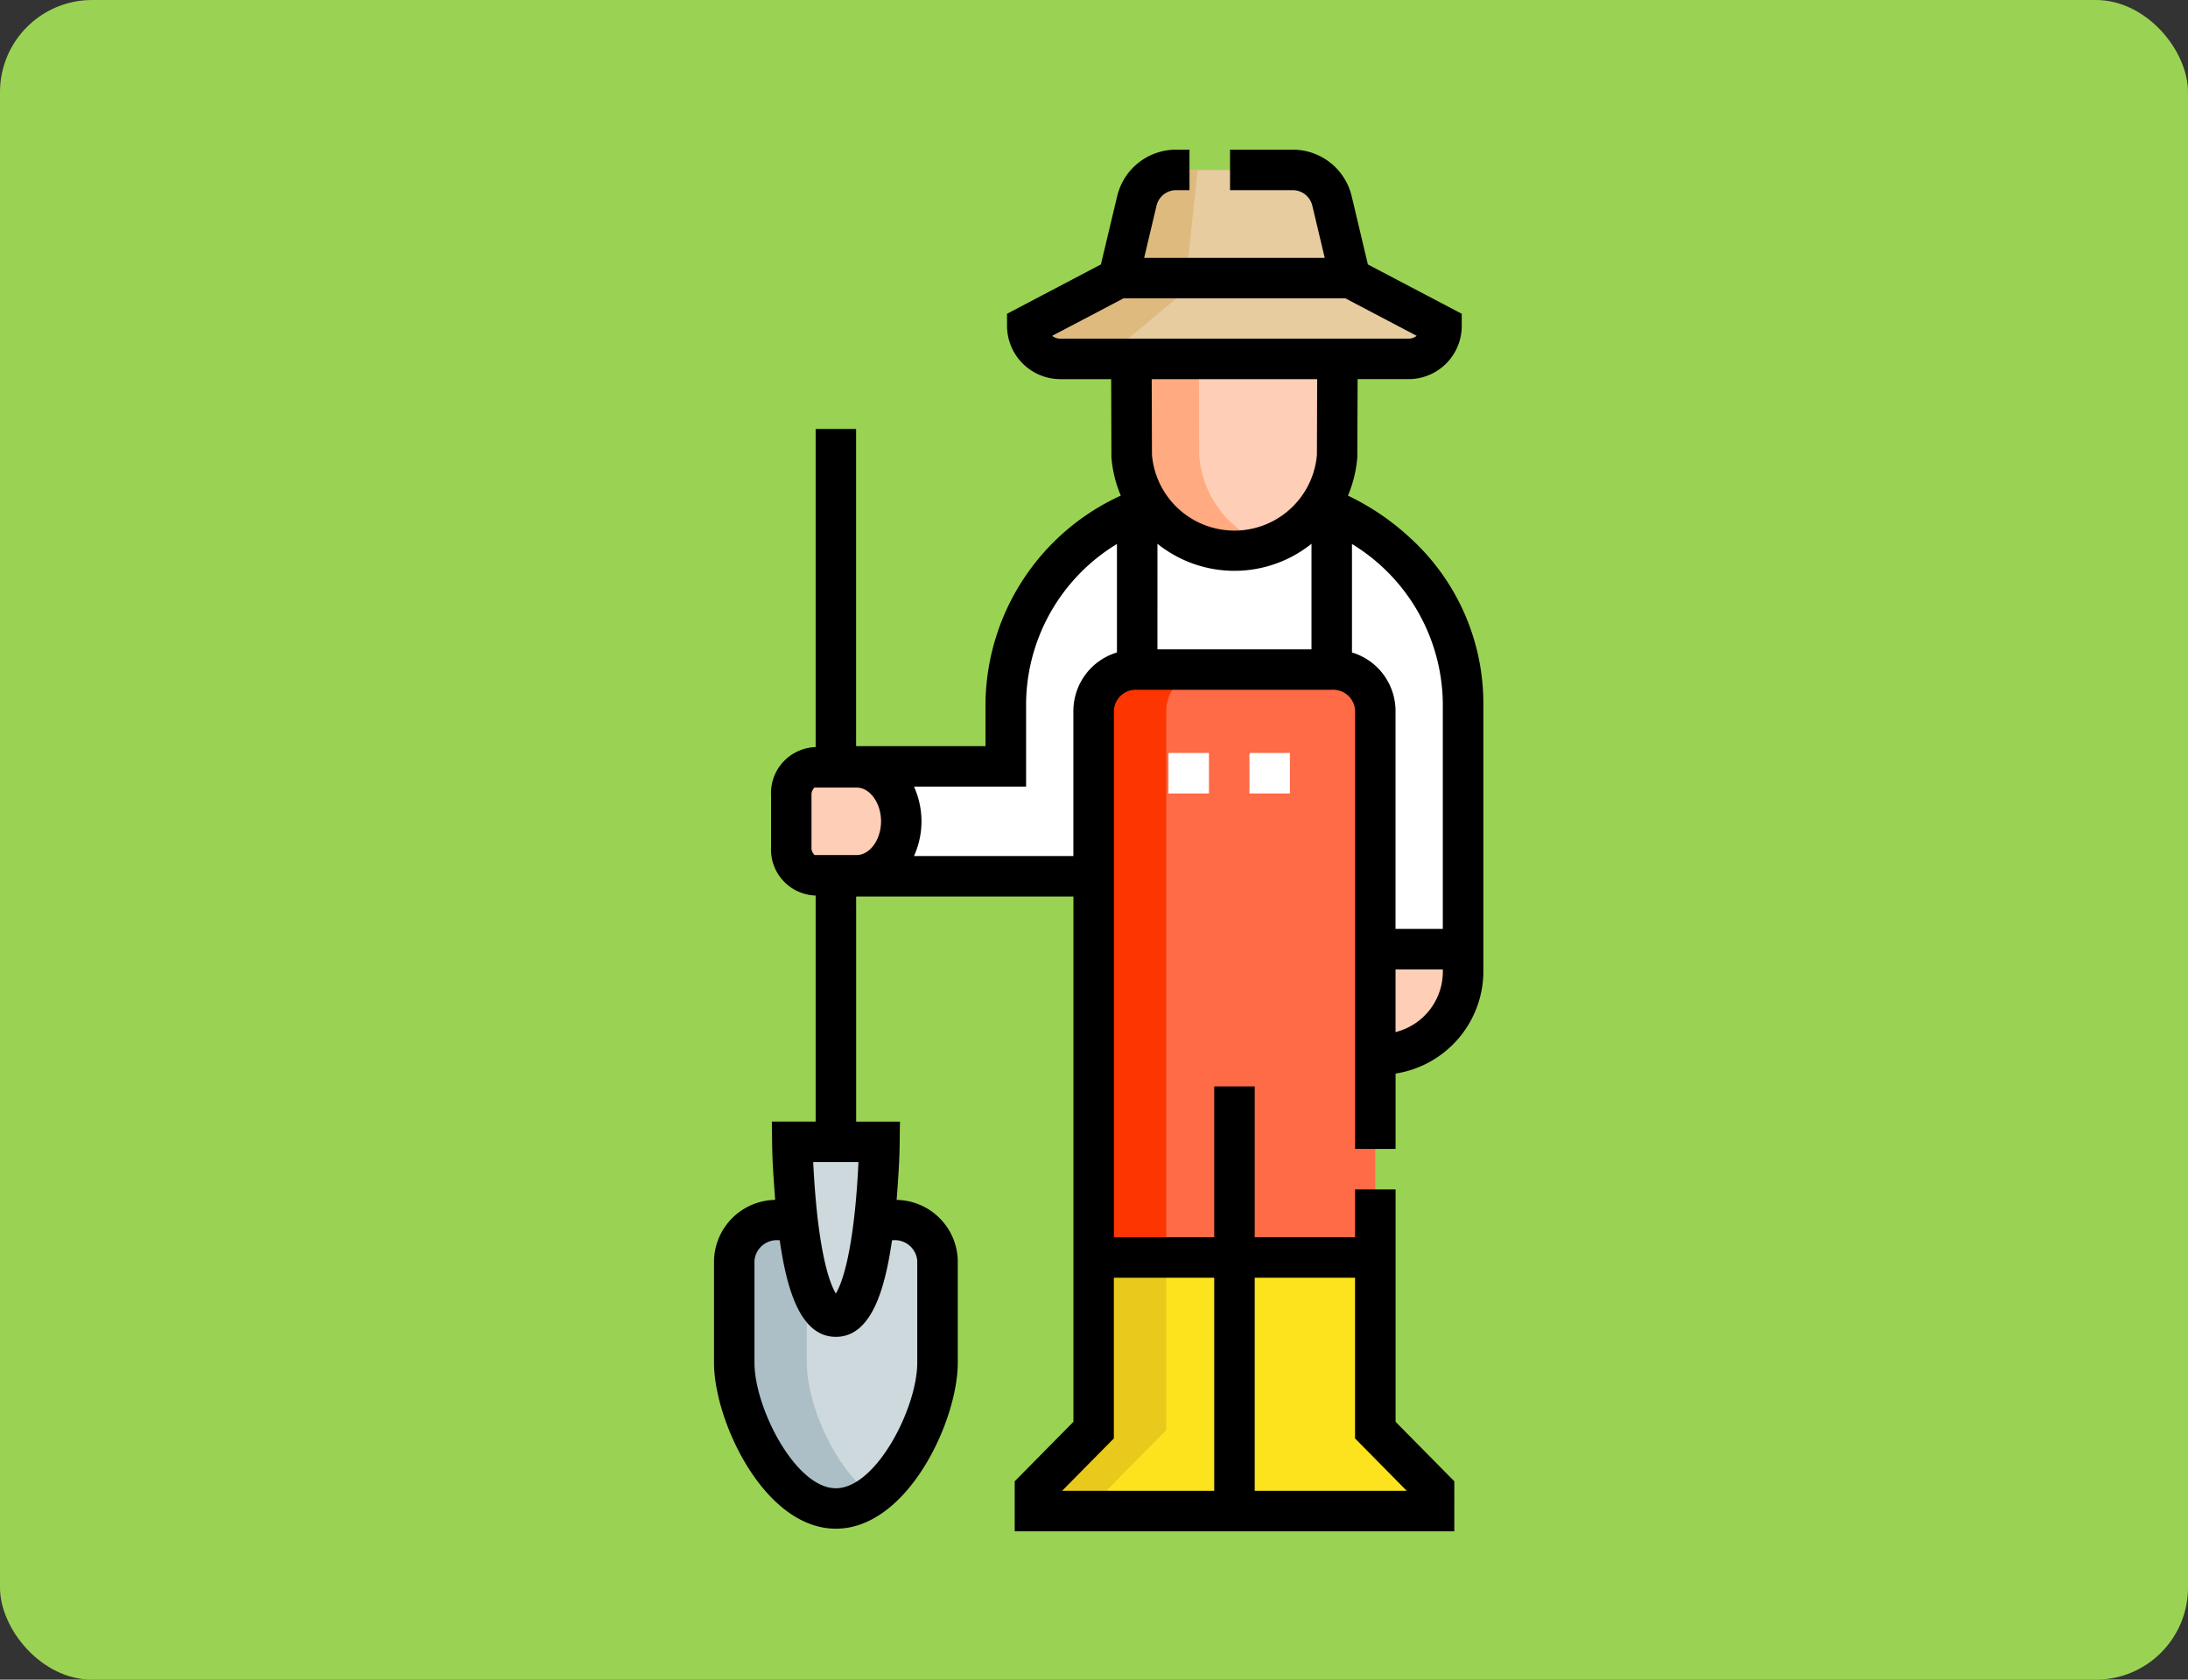 <svg xmlns="http://www.w3.org/2000/svg" width="190" height="145.891" viewBox="0 0 190 145.891">
  <rect x="0" y="0" width="190" height="145.891" fill="#333333" stroke="none"/>
  <g id="Grupo_1116365" data-name="Grupo 1116365" transform="translate(-495.051 -4902)">
    <rect id="Rectángulo_404898" data-name="Rectángulo 404898" width="190" height="145.891" rx="8" transform="translate(495.051 4902)" fill="#9ad354"/>
    <g id="Grupo_1116353" data-name="Grupo 1116353" transform="translate(443.58 4915)">
      <g id="Grupo_1116351" data-name="Grupo 1116351" transform="translate(115.229 1.759)">
        <g id="Grupo_1116349" data-name="Grupo 1116349" transform="translate(55.669 66.114)">
          <path id="Trazado_912847" data-name="Trazado 912847" d="M358.454,289.546h7.622v3.688a7.369,7.369,0,0,1-7.622,7.086Z" transform="translate(-358.454 -289.546)" fill="#ffceb7"/>
        </g>
        <g id="Grupo_1116350" data-name="Grupo 1116350" transform="translate(8.987 29.321)">
          <path id="Trazado_912848" data-name="Trazado 912848" d="M201.6,132.587a19.949,19.949,0,0,1,6.2,3.908,17.762,17.762,0,0,1,5.815,13.048v21.4H181.531v-6.329H159.308V155.07h14.6v-5.527c0-7.6,4.947-14.133,12.013-16.958Z" transform="translate(-159.308 -132.585)" fill="#fff"/>
        </g>
        <path id="Trazado_912849" data-name="Trazado 912849" d="M129.8,421.673c-4.874,0-8.826-8.127-8.826-12.658V400.14a3.657,3.657,0,0,1,3.783-3.516h10.086a3.657,3.657,0,0,1,3.783,3.516v8.874c0,4.531-3.952,12.658-8.826,12.658Z" transform="translate(-120.972 -305.409)" fill="#cdd9dd"/>
        <path id="Trazado_912850" data-name="Trazado 912850" d="M147.78,240.707h-3.666a1.95,1.95,0,0,1-2.017-1.875V235.38a1.95,1.95,0,0,1,2.017-1.875h3.666a3.61,3.61,0,1,1,0,7.2Z" transform="translate(-137.145 -180.527)" fill="#ffceb7"/>
        <path id="Trazado_912851" data-name="Trazado 912851" d="M278.57,196.15a3.657,3.657,0,0,0-3.783-3.516H257.893a3.657,3.657,0,0,0-3.782,3.516V243.7h24.46V196.15Z" transform="translate(-222.901 -149.237)" fill="#ff6a47"/>
        <path id="Trazado_912852" data-name="Trazado 912852" d="M261.908,410.469h-24.46v15l-5.1,5.167V432.5H267v-1.865l-5.1-5.167Z" transform="translate(-206.238 -316.008)" fill="#fde31d"/>
        <path id="Trazado_912853" data-name="Trazado 912853" d="M127.276,409.015V400.14a3.657,3.657,0,0,1,3.783-3.516h-6.3a3.657,3.657,0,0,0-3.783,3.516v8.874c0,4.531,3.951,12.658,8.826,12.658a5.406,5.406,0,0,0,3.152-1.131C129.632,418.152,127.276,412.513,127.276,409.015Z" transform="translate(-120.972 -305.409)" fill="#acbfc7"/>
        <path id="Trazado_912854" data-name="Trazado 912854" d="M146.268,382.8c-3.579,0-3.783-15.18-3.783-15.18h7.565S149.847,382.8,146.268,382.8Z" transform="translate(-137.443 -283.207)" fill="#cdd9dd"/>
        <path id="Trazado_912855" data-name="Trazado 912855" d="M243.752,425.465v-15h-6.3v15l-5.1,5.167V432.5h6.3v-1.865Z" transform="translate(-206.238 -316.008)" fill="#e9ca1c"/>
        <path id="Trazado_912856" data-name="Trazado 912856" d="M264.2,192.634h-6.3a3.657,3.657,0,0,0-3.783,3.516V243.7h6.3V196.15A3.657,3.657,0,0,1,264.2,192.634Z" transform="translate(-222.901 -149.237)" fill="#fd3501"/>
        <path id="Trazado_912857" data-name="Trazado 912857" d="M232.412,23.921h30.251a2.858,2.858,0,0,0,2.858-2.858L257.6,16.9l-1.594-6.693a3.516,3.516,0,0,0-3.421-2.7h-10.1a3.516,3.516,0,0,0-3.421,2.7L237.471,16.9l-7.917,4.162A2.859,2.859,0,0,0,232.412,23.921Z" transform="translate(-204.101 -7.505)" fill="#e6cc9f"/>
        <path id="Trazado_912858" data-name="Trazado 912858" d="M268.1,77.533l.028,8.389a8.945,8.945,0,0,0,17.84,0L286,77.533Z" transform="translate(-233.613 -61.117)" fill="#ffceb7"/>
        <path id="Trazado_912859" data-name="Trazado 912859" d="M273.989,85.922l-.028-8.389H268.1l.028,8.389a8.951,8.951,0,0,0,11.85,7.785A8.954,8.954,0,0,1,273.989,85.922Z" transform="translate(-233.612 -61.117)" fill="#ffaa81"/>
        <path id="Trazado_912860" data-name="Trazado 912860" d="M243.221,18.06l1.118-10.555h-1.852a3.516,3.516,0,0,0-3.421,2.7L237.473,16.9l-7.917,4.162a2.858,2.858,0,0,0,2.858,2.858h3.775Z" transform="translate(-204.102 -7.505)" fill="#dfba7f"/>
      </g>
      <g id="Grupo_1116352" data-name="Grupo 1116352" transform="translate(152.937 52.4)">
        <path id="Trazado_912861" data-name="Trazado 912861" d="M281.832,223.536h3.516v3.516h-3.516Z" transform="translate(-281.832 -223.536)" fill="#fff"/>
        <path id="Trazado_912862" data-name="Trazado 912862" d="M311.832,223.536h3.516v3.516h-3.516Z" transform="translate(-304.8 -223.536)" fill="#fff"/>
      </g>
      <path id="Trazado_912863" data-name="Trazado 912863" d="M173.9,33.7a21.5,21.5,0,0,0-5.379-3.65,10.571,10.571,0,0,0,.816-3.359l.026-6.761h4.427a4.621,4.621,0,0,0,4.615-4.616V14.254l-8.151-4.285L168.85,4.053A5.259,5.259,0,0,0,163.718,0h-5.434V3.516h5.434a1.754,1.754,0,0,1,1.712,1.351L166.507,9.4H150.826L151.9,4.868a1.753,1.753,0,0,1,1.71-1.352h1.153V0h-1.153a5.257,5.257,0,0,0-5.13,4.053l-1.409,5.915-8.152,4.286v1.062a4.639,4.639,0,0,0,4.618,4.616h4.425l.022,6.637,0,.124a10.57,10.57,0,0,0,.815,3.356,20.078,20.078,0,0,0-11.75,17.988v3.769H125.813V24.262H122.3V51.891a4,4,0,0,0-3.873,4.2v4.493a4,4,0,0,0,3.873,4.2V84.418h-3.806c.053,2.42-.037,2.459.291,6.8a5.405,5.405,0,0,0-5.311,5.269v8.875c0,5.064,4.365,14.416,10.584,14.416s10.584-9.353,10.584-14.416V96.489a5.4,5.4,0,0,0-5.31-5.269c.328-4.346.238-4.38.291-6.8h-3.806V64.869h18.868v45.625l-5.1,5.167v4.346h38.175V115.66l-5.1-5.167V90.308H169.14v4.154h-8.713v-13.1h-3.516v13.1H148.2V48.671a1.908,1.908,0,0,1,2.026-1.758h16.894a1.907,1.907,0,0,1,2.023,1.758v38.12h3.516V80.247a9.014,9.014,0,0,0,7.623-8.686V48.037A19.436,19.436,0,0,0,173.9,33.7ZM128.93,94.732a1.95,1.95,0,0,1,2.192,1.758v8.875c0,3.907-3.562,10.9-7.068,10.9s-7.067-6.993-7.067-10.9V96.49a1.951,1.951,0,0,1,2.193-1.758c.586,4.053,1.717,8.382,4.875,8.382S128.343,98.784,128.93,94.732Zm-3.278-2.064c-.5,4.384-1.224,6.073-1.6,6.68-.372-.606-1.094-2.29-1.594-6.655-.2-1.789-.314-3.525-.371-4.759h3.929C125.963,89.161,125.855,90.885,125.652,92.668Zm26.328-58.437a10.7,10.7,0,0,0,13.378,0V43.4H151.979Zm-9.137-18.064,6.19-3.254H168.3l6.189,3.254a1.1,1.1,0,0,1-.7.249H143.541a1.1,1.1,0,0,1-.7-.249Zm23.008,3.765-.022,6.56a7.187,7.187,0,0,1-14.325,0l-.022-6.56ZM121.939,60.584V56.091a.869.869,0,0,1,.259-.684h3.666c1.147,0,2.115,1.342,2.115,2.93s-.969,2.93-2.115,2.93l-3.646,0A.81.81,0,0,1,121.939,60.584Zm47.2,37.394v13.959l4.493,4.553H160.427V97.978Zm-12.229,0V116.49H143.7l4.495-4.553V97.978Zm-12.23-49.306V61.353H130.84a7.322,7.322,0,0,0,0-6.03h9.734V48.037a16.372,16.372,0,0,1,7.89-13.788v9.422a5.313,5.313,0,0,0-3.782,5Zm24.193-5V34.25a16.416,16.416,0,0,1,7.888,13.788V67.682h-4.107V48.671A5.312,5.312,0,0,0,168.874,43.671Zm3.782,32.973V71.2h4.107A5.42,5.42,0,0,1,172.656,76.644Z" transform="translate(0)"/>
    </g>
  </g>
</svg>
